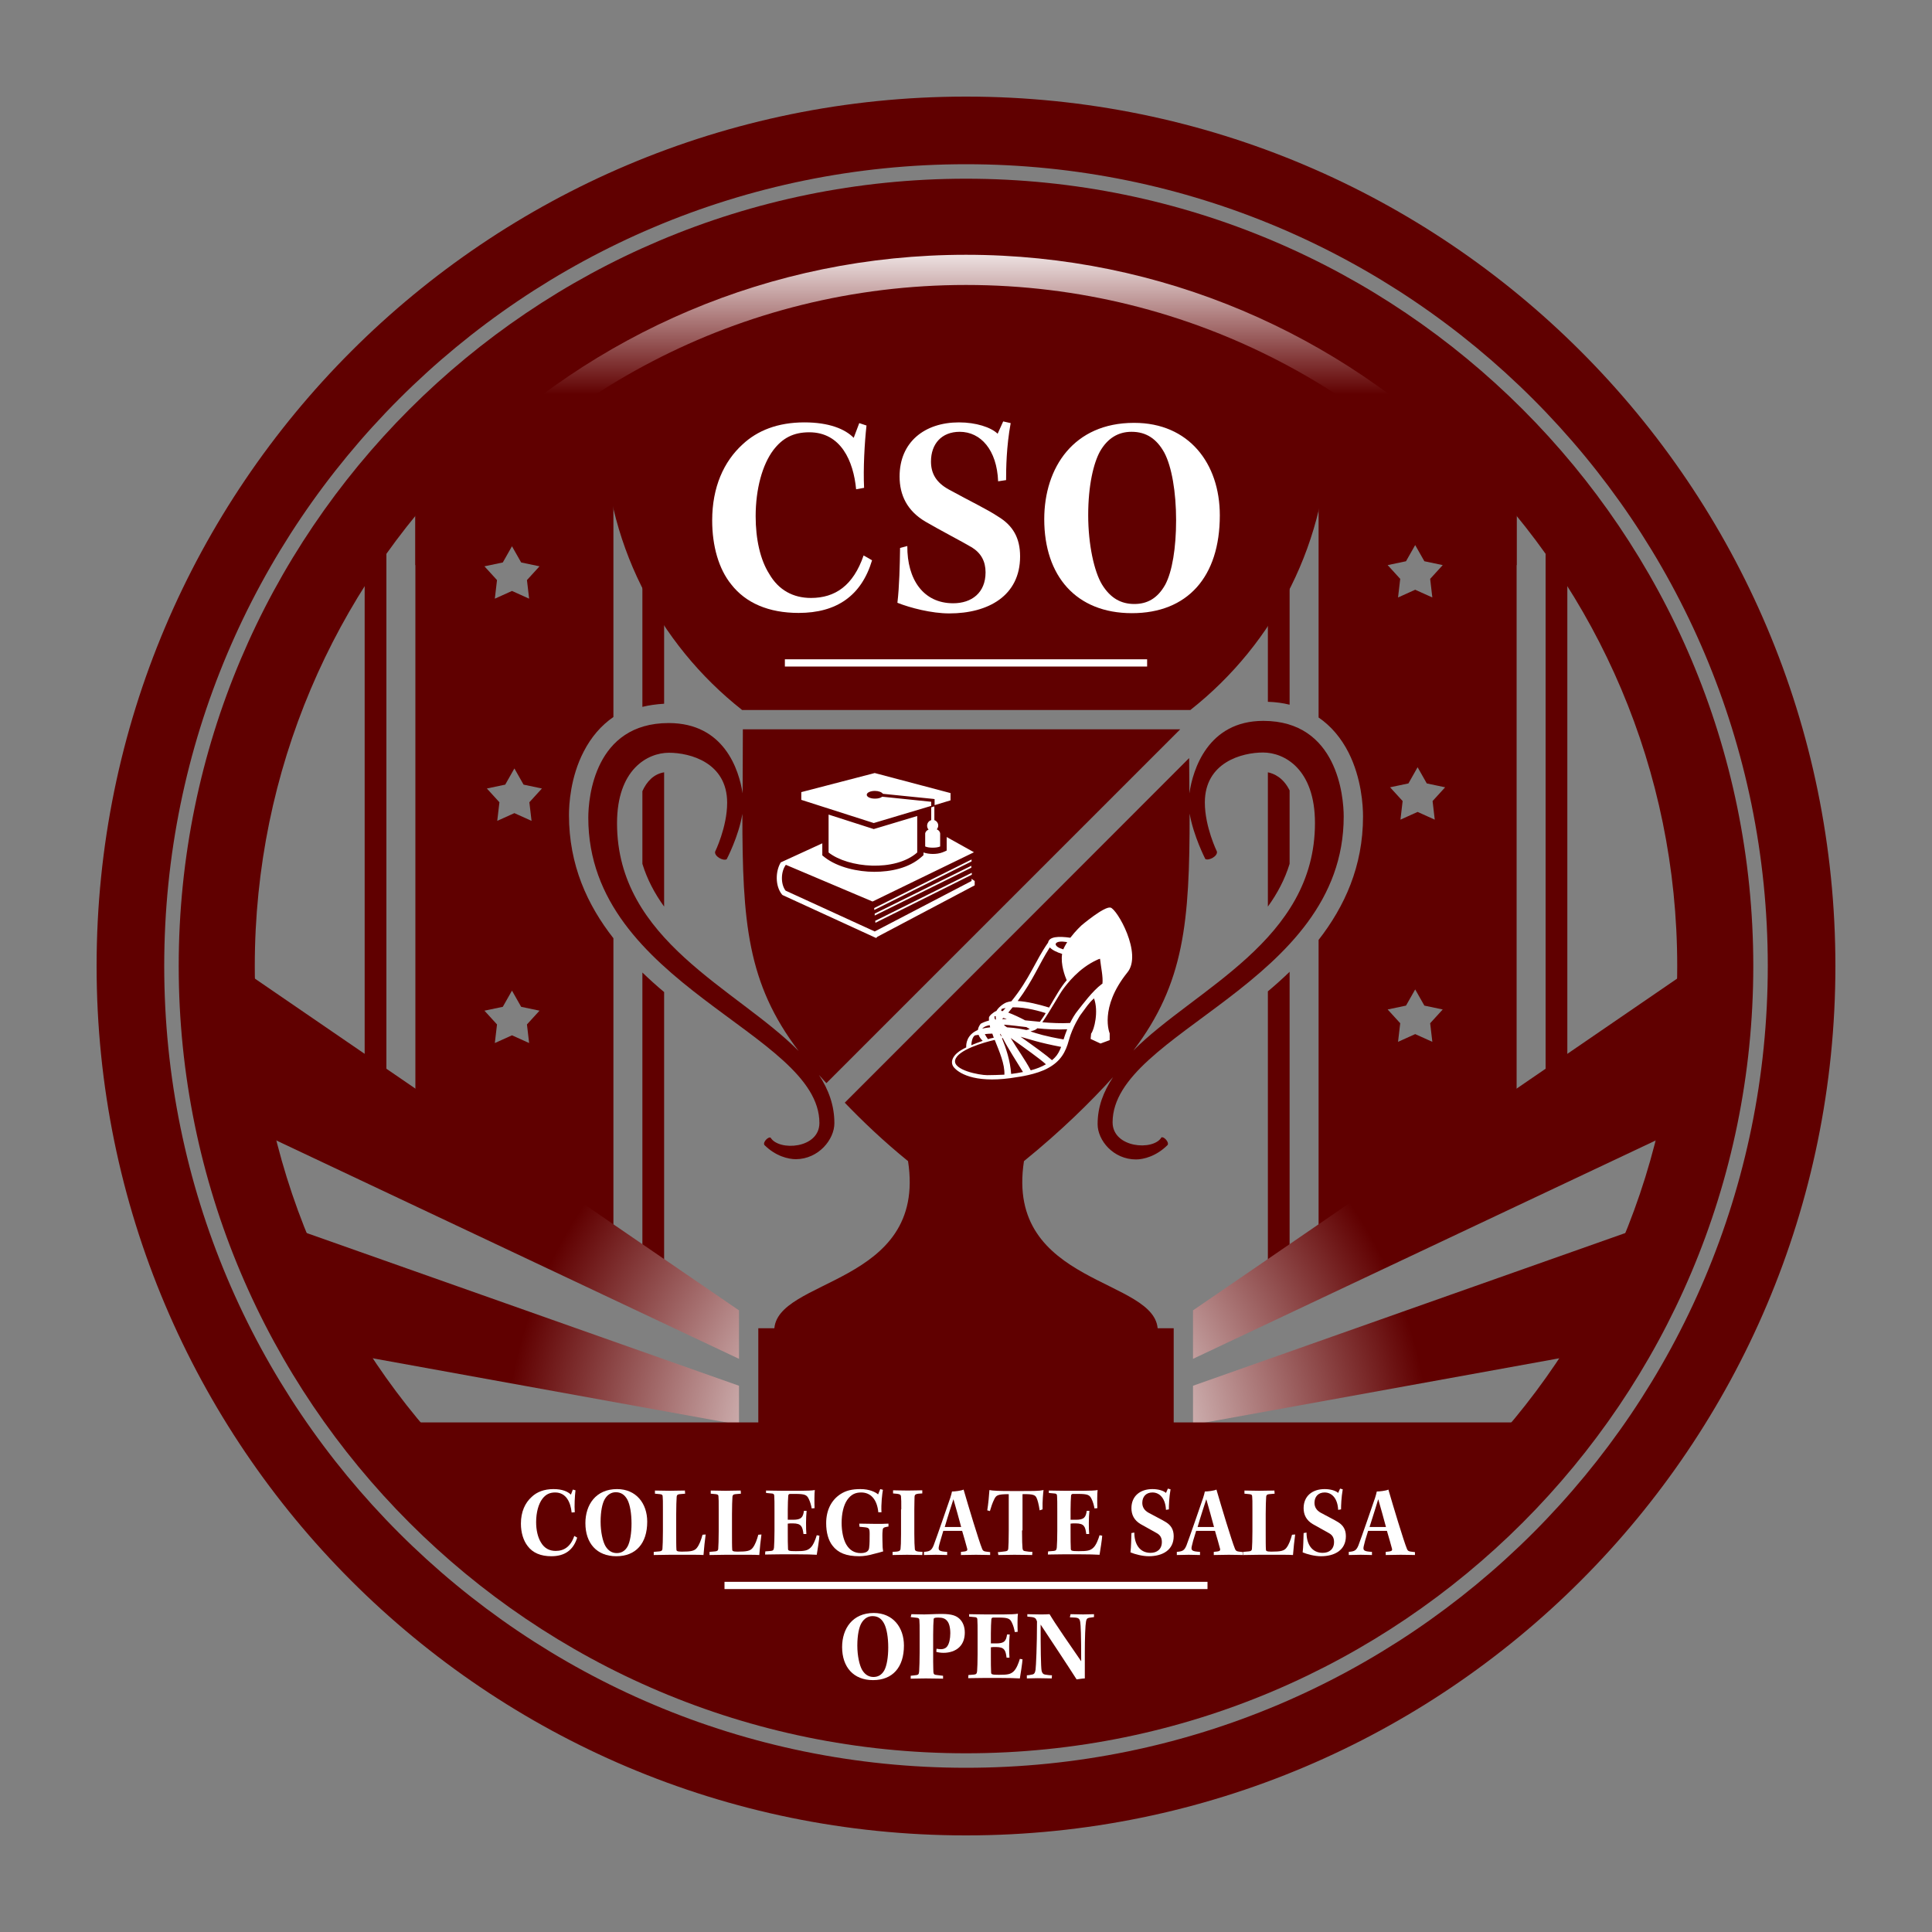 <?xml version="1.0" encoding="utf-8"?>
<!-- Generator: Adobe Illustrator 18.0.0, SVG Export Plug-In . SVG Version: 6.00 Build 0)  -->
<!DOCTYPE svg PUBLIC "-//W3C//DTD SVG 1.1//EN" "http://www.w3.org/Graphics/SVG/1.1/DTD/svg11.dtd">
<svg version="1.1" id="Vector_Version" xmlns="http://www.w3.org/2000/svg" xmlns:xlink="http://www.w3.org/1999/xlink" x="0px"
	 y="0px" viewBox="0 0 800 800" enable-background="new 0 0 800 800" xml:space="preserve">
<rect x="0" y="0" width="800" height="800" fill="#808080" stroke="none"/>
<g id="trophy">
	<g id="cup">
		<path fill="#600000" d="M345.5,465.1c0-7.4-2.4-13.9-6.4-20c1,1.1,2,2.3,3.1,3.4L488.7,302H307.6c0,10-0.1,17.8-0.1,26.5
			c-1.5-9.7-7.6-29.1-30.6-29.1c-30.7,0-33.3,30.9-33.3,39.2c0,69.4,95.7,88.9,95.7,126.4c0,10.7-16.8,11.7-20.2,6.1
			c-0.8-0.6-3.3,1.7-2.6,3c4.7,4.7,10,5.9,13.1,5.9C339,479.9,345.5,471.8,345.5,465.1z M255.5,340.9c0-22.4,12.7-29.2,21.5-29.2
			c8.8,0,24.1,4.1,24.1,20.7c0,10.1-5,20.3-5,20.3c-0.3,1.9,3.3,3.9,4.8,3.1c0,0,5-9.5,6.5-18.8c0,44.8,2,70.2,23.3,98.2
			C305.2,409.4,255.5,389.6,255.5,340.9z"/>
		<path fill="#600000" d="M556.4,338.1c0-8.2-2.6-39.6-33.3-39.6c-23,0-29.2,20.3-30.6,30c0-5-0.1-9.7-0.1-14.6L349.8,456.6
			c7.4,7.7,16.1,16,26.2,24.2c8,51.8-55.4,48.2-55.4,70.2h158.8c0-22-63.4-18.4-55.4-70.2c15.5-12.6,27.6-24.5,36.9-34.8
			c-4,6.1-6.4,12.2-6.4,19.5c0,6.7,6.5,14.6,15.9,14.6c3.1,0,8.4-1.3,13.1-6c0.7-1.3-1.8-3.7-2.6-3.1c-3.3,5.6-20.2,4.4-20.2-6.3
			C460.8,427.2,556.4,407.5,556.4,338.1z M492.6,336.9c1.6,9.3,6.5,18.8,6.5,18.8c1.5,0.8,5.2-1.2,4.8-3.1c0,0-5-10.2-5-20.3
			c0-16.6,15.3-20.7,24.1-20.7c8.9,0,21.5,6.9,21.5,29.2c0,48.7-49.7,68.6-75.2,94.2C490.5,407.1,492.6,381.6,492.6,336.9z"/>
	</g>
	<path id="Hat_New" display="none" fill-rule="evenodd" clip-rule="evenodd" fill="#FFFFFF" d="M395.6,328.1
		c-7.9,0.2-12.1,2.2-12.1,2.2c-2.9-2.2-11.5-12.9-14.9-12.7c-2-0.2-5.9,3.3-10.2,5.4c-4.3,2.1-14,3.9-21.5,13.6
		c-7.5,9.6-0.5,30.7,0,32.4c6.3,2.4,20.3-5,26.7-9c7.5-4.8,21.6-18.2,23.4-26c0,0,3,2.7,6.3,4.7c-1.1,7.5-14.4,21.5-27,29.6
		c-12.4,8-17.9,8.6-22.8,8.2c-4.3-0.3-6.9-5.9-6.9-5.9s-9.5,14.6-6.3,22.5c2.8,7.1,15.7,5,27.9-0.6c14.9-6.9,23.6-14.8,23.6-14.8
		s15.5-10.1,24.3-30.7C412,333.1,403.5,327.8,395.6,328.1z M335.2,347.9c-1.8,0.7-2.3-1.1-1.6-1.8c0.8-0.7,1.3,0.5,6.8-3.8
		c2.8-2.1,12.6-12.7,12.4-11.8c-0.4,1.5-9.4,11.5-11.9,13.8C338.5,346.4,337,347.2,335.2,347.9z M342.6,349
		c-4.4-2.3,22.2-31.8,25.3-27.3C372,327.6,347,351.3,342.6,349z M368.3,346.6c-6.6,5.9-18.6,7.9-18.9,6.5
		c-0.4-1.4,7.8-4.8,14.7-12.7c5.8-6.6,7.4-13,8.6-13C373.8,327.3,373.7,341.6,368.3,346.6z"/>
	<path id="shoe_v2" display="none" fill="#FFFFFF" d="M462.8,388.9l1.6-4.6c-1.2,1-3.4,2.5-6.2,4.3c-0.2-0.3-0.4-0.4-0.5-0.5
		c0,0-1.2-4.8-4-3.9c-3.9,1.3-21.4,12.6-26.9,18.1c-1.5,1.5-2.1,3.1-2,4.5c-0.2,0.2-0.4,0.4-0.5,0.6c-4.4,6.4,9.3,12.6,10.6,13.2
		c-0.7,1.1-1.3,2.1-1.9,3c-4.9-1.8-13.8-4.7-18.2-2.5c-2,1.1-3.6,2.4-4.9,3.9c-9.6,2.5-9.3,6.2-9.5,7.9c-1.3,0.4-2.7,1-4.5,1.8
		c-5.3,2.4-2.9,8.2,0.4,8.8c3.4,0.6,34.8,1.6,39.8-3.1c5.2-4.8,6.5-12.5,13.9-22.4c0,0,2.8,6.6,1.5,14l1.9,0.9l2.1-0.6
		c0,0-0.1-10.4,3-16.9c3.1-6.6,5.8-10.7,5.9-12.6c0.2-3-2.5-8.5-4.6-11.8C461.6,389.7,462.8,388.9,462.8,388.9z M450.8,390.3
		c-2.4,2.2-4.2,4.7-5.5,7.1c-0.3,0.2-0.6,0.3-0.9,0.5c-6.2,3.5-11.8,5.7-15.6,7.5C434.1,399.7,450.8,390.3,450.8,390.3z
		 M443.5,402.5c-0.6,2.8-0.6,5.4,0,7.4c-1.3,1.2-2.7,3.2-4.1,5.4c-4.5-2.4-9.1-4.3-11.1-5.7C431.2,408.2,437.2,405.9,443.5,402.5z
		 M427.7,413.4c0.9,0.8,1.9,1.4,2.6,1.8c1.2,0.6,4.1,2.1,6.9,3.7c-0.2,0.3-0.4,0.7-0.6,1C435.3,419.1,429.9,416.1,427.7,413.4z
		 M423.9,432.2c5.5,2.5,10.2,5.4,11.6,6.3c-0.6,0.7-1.2,1.4-1.8,1.9c-4.3-3.3-8.4-5.8-12.1-7.8c0.8-0.1,1.5-0.2,2-0.4
		C423.8,432.3,423.8,432.3,423.9,432.2z M416.5,435.9c3.1,2.9,5.6,6.2,7.2,8.6c-1.1,0.1-2.3,0.2-3.5,0.2
		C419.4,443.1,417.9,439.5,416.5,435.9z M408.8,433.1c0.1-0.8,0.2-1.7,0.4-2.5c0.3,0.2,0.7,0.4,1,0.6c-0.1,0.6-0.1,1.1-0.1,1.7
		C409.7,433,409.3,433.1,408.8,433.1z M421.6,431.3c-0.7,0.1-1.4,0.2-2.1,0.4c-1.9-0.9-3.7-1.7-5.3-2.2c0-0.2-0.1-0.3-0.1-0.5
		C416.5,429.4,419.1,430.2,421.6,431.3z M412.4,425.7c0.7-0.3,2.3-0.1,4.3,0.3c-1.7,0-3.3,0.1-4.9,0.3
		C411.9,426.1,412.1,425.9,412.4,425.7z M404.3,444.2c-0.6-0.1-0.9-0.1-1.1-0.2c-1.2-0.3-2.7-6.3-1.6-7.7c0.4-0.5,1.5-1,3.1-1.3
		C403.8,439.1,404.2,442.8,404.3,444.2z M403.3,434.1c0-0.9,0.2-2.8,1.2-4.3c0.4-0.3,0.9-0.5,1.3-0.7c0.4,0.1,0.7,0.3,1.1,0.4
		c-0.8,1.4-1.4,2.8-1.8,4.2C404.5,433.9,403.9,434,403.3,434.1z M408.8,434.3c0.5-0.1,0.9-0.1,1.4-0.2c0,3.6,0.6,7.3,1.4,10.7
		c-0.3,0-0.7,0-1,0C410.1,443.3,408.7,438.8,408.8,434.3z M440.1,430.6c-1.1-0.4-3.8-1.2-7.4-2.2c0.8-1.3,3.2-5.2,5.9-9.1
		c3.2,1.8,6,3.1,6,3.1l0,0C442.7,425,441.1,428.3,440.1,430.6z M453.4,412.2c-1.4,1-4.1,4.1-6.7,7.7c-1.7-1.4-3.7-2.6-5.7-3.8
		c2.3-3.3,4.3-6.1,4.9-6.8c1.5-1.6,7.1-5.4,8.6-5.3L453.4,412.2z"/>
	<path id="shoe_v2.1" fill="#FFFFFF" d="M459.8,375.8c-2.7-0.5-12,7.4-12,7.4s-2.4,2.2-4.6,5.1c-4.9-0.7-8.8-0.5-9.2,2
		c-5.4,7.7-7.5,14.8-15.2,24.3c-0.8,0.1-1.5,0.3-2.1,0.5c-1.5,0.6-3.4,2.2-4.1,3.5c-1.3,0.5-3.1,2.1-3.1,2.8c0,0.4,0,0.8,0,1.2
		c-1.2,0.3-2.3,0.7-3.4,1.3c-0.3,0.4-1,1.3-1.2,2.6c-4.7,2-4.9,5.9-4.8,7.2c-0.8,0.4-1.4,0.7-1.7,0.9c-3.2,1.7-5.6,4.9-3.3,7.5
		c2.6,2.9,10,6.7,26.1,3.9c0,0,8-1,12.9-3.8c5.1-2.8,7.2-6.6,8.5-11.5c1.5-5.5,4.7-10.3,4.7-10.3c2.6-3.5,3.4-4.9,5.7-7
		c2,5.4,0.1,13-1.2,14.6l-0.2,2.2l4.1,1.9l3.8-1.4v-2.8c0,0-4.5-10.5,7.3-25.2C473.2,395,462.5,376.3,459.8,375.8z M441.9,390.1
		c-0.6,1-1.2,2-1.6,3c-1.8-0.5-3.1-1.2-3.2-2.2C437.5,389.8,439.4,389.7,441.9,390.1z M434.7,392.3c1,1.1,2.9,2,5.1,2.7
		c-0.7,4.3,1.2,9.3,1.9,10.9c-2.4,2.7-4.9,7.2-7.3,11.3c-4.2-1.3-9.1-2.5-13-2.7C427.8,405.9,430.2,399.3,434.7,392.3z M419.3,417.1
		c5.7-0.1,11.8,1.8,13.7,2.4c-0.8,1.4-1.7,2.6-2.4,3.6c-2.1-0.2-4.1-0.4-6.1-0.6c-2.3-1.2-4.8-2.4-7-3.2
		C418.1,418.6,418.7,417.8,419.3,417.1z M417,425.4c-0.4-0.3-0.8-0.5-1.1-0.8c0-0.1-0.1-0.2-0.1-0.3c2.7,0.2,5.8,0.6,9.2,1
		c0.5,0.3,1,0.6,1.4,0.8c-0.4,0.2-0.9,0.3-1.4,0.4C422.9,426.1,420.7,425.6,417,425.4z M429.2,426.1c0.1-0.1,0.2-0.2,0.3-0.3
		c3.8,0.4,8,0.6,12.4,0.4c-0.6,1.5-1.1,2.9-1.5,4.2c-7.6-1.3-10.9-2.4-13.7-3.3C427.8,426.8,428.7,426.5,429.2,426.1z M416.9,422
		c-0.6,0-1.3,0-1.9,0c0.1-0.2,0.3-0.3,0.4-0.5C416,421.6,416.4,421.8,416.9,422z M414.7,417.8c0.6-0.2,1.1-0.3,1.7-0.4
		c-0.4,0.4-0.8,0.9-1.2,1.3c-0.2-0.1-0.4-0.1-0.7-0.1C414.7,418.3,414.7,418,414.7,417.8z M414.3,428.1c0.1,0.3,0.3,0.6,0.4,0.9
		c-0.1,0-0.2,0-0.2,0.1c-0.1-0.3-0.3-0.6-0.4-0.9C414.2,428.1,414.3,428.1,414.3,428.1z M411.8,420.8c0.1,0,0.3,0,0.5,0
		c0,0.4,0,0.9,0.1,1.4c0,0-0.1,0-0.1,0c-0.2-0.1-0.3-0.2-0.4-0.3C411.8,421.4,411.8,421.1,411.8,420.8z M410.9,428
		c0.2,0.6,0.4,1.1,0.6,1.7c-0.5,0.1-0.9,0.2-1.4,0.3c-0.3,0.1-0.7,0.2-1,0.3c-0.6-0.8-1-1.5-1.3-2.1
		C408.7,428.1,409.8,428,410.9,428z M409.8,424.5c0.1,0.3,0.1,0.6,0.2,0.9c-1.2,0.1-2.2,0.3-3.2,0.5c0-0.1,0-0.1,0-0.1
		C407.6,425.1,408.6,424.7,409.8,424.5z M403.8,428.7c0,0,0.5-0.1,1.4-0.2c0.3,0.8,0.8,1.6,1.7,2.5c-1.7,0.6-3.3,1.2-4.7,1.8
		C402.4,429.1,403.8,428.7,403.8,428.7z M408.8,445.2c-3.3,0-14.2-2.1-13.3-6.2c0.9-4.2,11.9-7.4,16.4-8.4c1.9,4.8,4.2,10,4,14.4
		C413.4,445.1,411.1,445.2,408.8,445.2z M418.7,444.7c-0.4-5.5-2.1-10.6-3.8-14.8c0.1,0,0.2,0,0.3-0.1c2.4,4.7,5.8,9.8,8.4,14.1
		C422,444.2,420.4,444.5,418.7,444.7z M418.5,429.8c5.6,4,12.2,8.7,14.6,10.9c-1.9,1.1-4,1.9-6.3,2.5
		C424.5,438.8,421.1,434.2,418.5,429.8z M436.8,437.9c-0.4,0.4-0.8,0.8-1.2,1.1c-2.1-1.9-7.6-5.9-13-9.7c3.6,1,7.4,2.4,16.8,4.2
		C438.7,435.3,437.9,436.8,436.8,437.9z M456.5,407.3c-0.1,0.1-0.2,0.1-0.3,0.2c-3.9,2.9-8.1,8.7-9.8,10.8c-1.4,1.7-2.4,3.5-3.3,5.3
		c-3.8,0.2-7.7,0-11.5-0.3c3.1-4.4,7.4-12.2,8.6-13.7c1.5-2,6.4-8.7,14.2-12.2c0.4-0.2,0.7-0.3,1.1-0.4
		C455.9,400.7,456.8,404.4,456.5,407.3z"/>
	<path id="cap_and_book" fill="#FFFFFF" d="M325.4,358.1l35.9,15.2l42-20.4l-11.3-6.3v3.9v1.7l-1.6,0.7c-1.3,0.5-2.7,0.7-4.1,0.7
		c-1.3,0-2.7-0.2-3.9-0.6v1.1l-0.9,0.8c-5.2,4.6-12.7,6.1-19.5,6.1c-6.7,0-15.1-1.8-20.5-6l-1-0.8v-5l-17.2,7.9
		c-2.2,3.6-2.4,9.7,0.5,13.3l0.2,0.2l0.2,0.1l37.9,17.4l0.7,0.3l0.5-0.5l40.3-21.3l0-1.8l-1.3-0.9l0,0.9l-40.1,20.9l-36.9-16.9
		C323.2,366.1,323.3,360.9,325.4,358.1L325.4,358.1z M379.8,337.9V353c-9.2,8.1-28.6,6.4-36.7,0v-15.7l18.7,6L379.8,337.9
		L379.8,337.9z M384.5,343.5c-0.4-0.4-0.6-1-0.6-1.6c0-1.1,0.7-2,1.7-2.3v-5.3l1.3-0.4v5.7c0.9,0.3,1.6,1.2,1.6,2.2
		c0,0.6-0.2,1.1-0.6,1.6c0.9,0.4,1.3,1,1.4,1.7c0,1.8,0,3.6,0,5.4c-0.9,0.4-2,0.5-3.1,0.5c-1.1,0-2.2-0.1-3.1-0.5c0-1.8,0-3.6,0-5.4
		C383.2,344.5,383.6,343.9,384.5,343.5L384.5,343.5z M331.8,328l0,3.2l30,9.6l23.8-7.1V332l-20.3-2.1c-0.6,0.5-1.7,0.8-3,0.8
		c-1.9,0-3.4-0.7-3.4-1.6s1.5-1.6,3.4-1.6c1.5,0,2.8,0.5,3.3,1.2l20.8,2.1l0.6,0.1v0.6v1.9l6.6-2l0-3l-31.4-8.3L331.8,328L331.8,328
		z M362.4,381.3l40-19.9l0,0.8l-39.9,19.9L362.4,381.3L362.4,381.3z M362.2,378.3l40-19.8l0,0.8l-40,19.8L362.2,378.3L362.2,378.3z
		 M362,376l40.3-20.1l0,0.8L362,376.8L362,376z"/>
	<rect id="pedestal" x="314" y="550" fill="#600000" width="172" height="72"/>
</g>
<g id="star_banners">
	<defs>
		<path id="SVGID_1_" d="M290.6,544h218.9l209.1-143.3c0-0.2,0-0.5,0-0.7c0-175.9-142.6-318.5-318.5-318.5S81.5,224.1,81.5,400
			c0,0.2,0,0.5,0,0.7L290.6,544z"/>
	</defs>
	<clipPath id="SVGID_2_">
		<use xlink:href="#SVGID_1_"  overflow="visible"/>
	</clipPath>
	<g clip-path="url(#SVGID_2_)">
		<g>
			<rect x="151" y="41" fill="#600000" width="9" height="719"/>
			<path fill="#600000" d="M254,296.9V41h-82v719h82V388.5c-10.8-13.8-18.4-30.3-18.4-51c0-4.4,0.6-15.7,6.1-26.3
				C244.8,305.2,248.9,300.4,254,296.9z M208.2,232.9l3.8-6.7l3.8,6.7l7.6,1.6l-5.2,5.7l0.9,7.7l-7.1-3.2l-7.1,3.2l0.9-7.7l-5.2-5.7
				L208.2,232.9z M219.1,431.9l-7.1-3.2l-7.1,3.2l0.9-7.7l-5.2-5.7l7.6-1.6l3.8-6.7l3.8,6.7l7.6,1.6l-5.2,5.7L219.1,431.9z
				 M219.2,332.2l0.9,7.7l-7.1-3.2l-7.1,3.2l0.9-7.7l-5.2-5.7l7.6-1.6l3.8-6.7l3.8,6.7l7.6,1.6L219.2,332.2z"/>
		</g>
		<g>
			<path fill="#600000" d="M275,291.4V41h-9v251.7C268.8,292,271.8,291.6,275,291.4z"/>
			<path fill="#600000" d="M266,402.7V760h9V410.8C271.9,408.2,268.9,405.5,266,402.7z"/>
		</g>
	</g>
	<g clip-path="url(#SVGID_2_)">
		<g>
			<rect x="640" y="41" fill="#600000" width="9" height="719"/>
		</g>
		<path fill="#600000" d="M546,41v256.1c5.1,3.5,9.3,8.4,12.4,14.5c5.4,10.7,6,22.1,6,26.5c0,20.6-7.6,37.2-18.4,51.1V760h82V41H546
			z M582.2,232.4l3.8-6.7l3.8,6.7l7.6,1.6l-5.2,5.7l0.9,7.7l-7.1-3.2l-7.1,3.2l0.9-7.7l-5.2-5.7L582.2,232.4z M593.1,431.4l-7.1-3.2
			l-7.1,3.2l0.9-7.7l-5.2-5.7l7.6-1.6l3.8-6.7l3.8,6.7l7.6,1.6l-5.2,5.7L593.1,431.4z M593.2,331.7l0.9,7.7l-7.1-3.2l-7.1,3.2
			l0.9-7.7l-5.2-5.7l7.6-1.6l3.8-6.7l3.8,6.7l7.6,1.6L593.2,331.7z"/>
		<g>
			<path fill="#600000" d="M534,291.8V41h-9v249.6C528.2,290.7,531.2,291.1,534,291.8z"/>
			<path fill="#600000" d="M525,410.5V760h9V402.4C531.1,405.2,528.1,407.9,525,410.5z"/>
		</g>
	</g>
</g>
<g>
	<path fill="#600000" d="M275,319.8c-4.3,0.7-7.2,3.8-9,7.8v30.1c2,6.5,5.1,12.3,9,17.7V319.8z"/>
</g>
<g>
	<path fill="#600000" d="M534,327.3c-2.6-5.3-6.5-7-9-7.5v55.6c3.9-5.4,7-11.2,9-17.7V327.3z"/>
</g>
<path fill="#600000" d="M265.9,108.8c-10.2,20.2-15.9,43.1-15.9,67.3c0,47.8,22.4,90.4,57.3,117.9h0.4h184.8h0.4
	c34.9-27.5,57.3-70.1,57.3-117.9c0-24.2-5.7-47-15.9-67.3C493.3,90,447.9,79.5,400,79.5S306.7,90,265.9,108.8z"/>
<g>
	<linearGradient id="SVGID_3_" gradientUnits="userSpaceOnUse" x1="400" y1="234.052" x2="400" y2="98">
		<stop  offset="0.52" style="stop-color:#600000"/>
		<stop  offset="1" style="stop-color:#FFFFFF"/>
	</linearGradient>
	<path fill="url(#SVGID_3_)" d="M172,234.1C223.3,163.7,306.3,118,400,118s176.7,45.7,228,116.1V202C572.6,138.3,491,98,400,98
		c-91,0-172.6,40.3-228,104V234.1z"/>
</g>
<g>
	<defs>
		<polygon id="SVGID_4_" points="571,299 494,299 306,299 228,299 48,299 48,630 306,630 306,465 494,465 494,630 752,630 752,299 
					"/>
	</defs>
	<clipPath id="SVGID_5_">
		<use xlink:href="#SVGID_4_"  overflow="visible"/>
	</clipPath>
	<radialGradient id="SVGID_6_" cx="400.666" cy="606.371" r="239.929" gradientUnits="userSpaceOnUse">
		<stop  offset="0.2" style="stop-color:#FFFFFF"/>
		<stop  offset="0.8" style="stop-color:#600000"/>
	</radialGradient>
	<path clip-path="url(#SVGID_5_)" fill="url(#SVGID_6_)" d="M406,595h-12v7.9L79.1,387.1c-0.1,2.6-0.1,5.3-0.1,7.9
		c0,21.7,2.2,42.9,6.3,63.5L394,604.2v0.7L96.5,499.8c6.9,19.9,15.7,39,26.2,56.9L394,605.9v1.1h12v-1.1l271.3-49.2
		c10.5-17.9,19.3-37,26.2-56.9L406,604.9v-0.7l308.7-145.7c4.1-20.5,6.3-41.7,6.3-63.5c0-2.6,0-5.3-0.1-7.9L406,602.9V595z"/>
</g>
<path fill="#600000" d="M141.2,589c58.3,79.7,152.5,131.5,258.8,131.5S600.5,668.7,658.8,589H141.2z"/>
<path id="outer_ring" fill="#600000" d="M400,40C201.2,40,40,201.2,40,400s161.2,360,360,360c198.8,0,360-161.2,360-360
	S598.8,40,400,40z M400,732C216.6,732,68,583.4,68,400S216.6,68,400,68s332,148.6,332,332S583.4,732,400,732z"/>
<g id="inner_ring">
	<path fill="#600000" d="M400,74C220,74,74,220,74,400c0,180,146,326,326,326s326-146,326-326C726,220,580,74,400,74z M400,694.5
		c-162.6,0-294.5-131.9-294.5-294.5S237.4,105.5,400,105.5S694.5,237.4,694.5,400S562.6,694.5,400,694.5z"/>
</g>
<g id="text">
	<g>
		<path fill="#FFFFFF" d="M236.7,626.3c-0.4-4.1-2.2-8.3-6.8-8.3c-2.3,0-3.9,0.8-5.3,2.6c-1.6,2.1-2.6,5.6-2.6,9.7
			c0,3.3,0.7,6.3,2,8.4c1.4,2.4,3.5,3.5,6.1,3.5c3.5,0,6.2-1.8,7.7-6.2l1.2,0.7c-1.6,5.2-5.2,7.7-10.7,7.7c-4.4,0-7.7-1.4-9.8-4.2
			c-1.8-2.3-2.8-5.6-2.8-9.3c0-4.9,1.7-8.6,4.5-11.1c2.1-2,5.1-3.2,9-3.2c3.6,0,5.9,1,7.2,2.3l0.8-2.1l1.1,0.3
			c-0.3,2.5-0.5,6.3-0.3,9.1L236.7,626.3z"/>
		<path fill="#FFFFFF" d="M255.5,616.6c7.9,0,12.5,5.9,12.5,13.5c0,9-4.7,14.3-12.8,14.3c-8.1,0-12.8-5.4-12.8-13.7
			C242.4,623.1,246.7,616.6,255.5,616.6L255.5,616.6z M255,617.9c-1.9,0-3.5,1-4.6,2.9c-1,1.7-1.7,5-1.7,9.3s0.9,8.2,2,10.1
			c1.2,2,2.8,2.9,4.7,2.9c1.8,0,3.4-0.8,4.5-2.8c1-1.9,1.6-5.4,1.6-9.4c0-4.1-0.6-7.8-1.7-9.9C258.7,619,257.2,617.9,255,617.9
			L255,617.9z"/>
		<path fill="#FFFFFF" d="M292.2,635.4c-0.3,2-0.7,5.9-0.9,8.5c-0.8-0.1-2.6-0.1-5.1-0.1c-2.4,0-5.7,0-8.9,0c-1.8,0-5.5,0.1-6.6,0.1
			l0-1.3l2.3-0.2c0.9-0.1,1.2-0.3,1.3-1c0.1-1.3,0.2-4,0.2-7.4v-8.8c0-3.4,0-4.7-0.1-5.5c0-0.7-0.3-0.9-1.1-1l-2.1-0.2l0-1.3
			c1.1,0,4.3,0.1,6.2,0.1c1.9,0,3.9-0.1,6.2-0.1l0.1,1.3l-2.3,0.2c-0.8,0.1-1.1,0.3-1.2,1c-0.1,1.6-0.2,3.9-0.2,7.3v7.3
			c0,3.4,0,6.3,0.1,7.4c0,0.5,0.3,0.8,2.2,0.8c3.9,0,5.3-0.3,6.3-1.6c1-1.3,1.7-3.2,2.3-5.4L292.2,635.4z"/>
		<path fill="#FFFFFF" d="M315.3,635.4c-0.3,2-0.7,5.9-0.9,8.5c-0.8-0.1-2.6-0.1-5.1-0.1c-2.4,0-5.7,0-8.9,0c-1.8,0-5.5,0.1-6.6,0.1
			l0-1.3l2.3-0.2c0.9-0.1,1.2-0.3,1.3-1c0.1-1.3,0.2-4,0.2-7.4v-8.8c0-3.4,0-4.7-0.1-5.5c0-0.7-0.3-0.9-1.1-1l-2.1-0.2l0-1.3
			c1.1,0,4.3,0.1,6.2,0.1c1.9,0,3.9-0.1,6.2-0.1l0.1,1.3l-2.3,0.2c-0.8,0.1-1.1,0.3-1.2,1c-0.1,1.6-0.2,3.9-0.2,7.3v7.3
			c0,3.4,0,6.3,0.1,7.4c0,0.5,0.3,0.8,2.2,0.8c3.9,0,5.3-0.3,6.3-1.6c1-1.3,1.7-3.2,2.3-5.4L315.3,635.4z"/>
		<path fill="#FFFFFF" d="M317.2,617.2c1.3,0,4.6,0.1,6.8,0.1h7.4c2.7,0,5-0.1,6-0.3c-0.2,1.3-0.2,5.4-0.1,7.5l-1.2,0.1
			c-0.2-1.2-0.6-2.7-1.2-3.9c-0.8-1.7-1.6-2.1-5.6-2.1h-2.1c-0.5,0-0.7,0.2-0.8,0.7c-0.1,1.3-0.2,3.5-0.2,5.9v4.1c0.5,0,1.6,0,2.2,0
			c3.4,0,4.1-1,4.5-3.7h1.1c-0.3,2.9-0.3,7.1-0.1,9.6l-1.2,0c-0.4-3-0.8-4.4-4.4-4.4c-0.7,0-1.7,0-2.1,0.1v3.4c0,2.8,0,5.5,0.1,7
			c0,0.8,0.3,1,3.2,1c3.6,0,4.8-0.2,6.1-1.4c1.2-1.1,2.1-3.5,2.6-5.2l1.1,0.2c0,1-0.9,6.8-1.1,7.9c-1.6-0.1-4.3-0.2-9-0.2h-5.2
			c-2.4,0-5.7,0.1-7.2,0.1l0.1-1.3l2.4-0.2c0.8-0.1,1.1-0.4,1.2-1.4c0.1-1.6,0.2-3.8,0.2-6.9v-8.2c0-3.2,0-5.1-0.1-6.3
			c0-0.7-0.4-1-1.3-1l-2.1-0.2V617.2z"/>
		<path fill="#FFFFFF" d="M363.7,626.3c-0.5-5.5-3.2-8.3-7.1-8.3c-2.4,0-4.2,0.8-5.8,3.1c-1.5,2.2-2.3,5.6-2.3,9.5
			c0,3.5,0.7,6.8,1.9,8.9c1.4,2.4,3.4,3.6,6,3.6c2.3,0,3.4-0.8,3.5-2.3c0.2-1.3,0.2-3.7,0.2-5.6c0-2.3-0.2-2.6-2.1-2.8l-2.1-0.2
			l-0.1-1.3c1.5,0,4.8,0.1,6.6,0.1c1.9,0,4.4,0,5.5-0.1l0,1.2c-1.9,0.3-2.3,0.5-2.4,1.4c-0.2,1.7-0.1,3.1-0.1,4.4
			c0,2.3,0.1,3.4,0.3,4.5c-1,0.3-2.8,0.8-4.1,1.1c-1.6,0.5-3.9,0.9-5.8,0.9c-5.4,0-8.8-1.4-11.1-4.4c-1.7-2.2-2.6-5.4-2.6-9.3
			c0-5.3,2.1-9.5,5.9-12c2.3-1.5,4.8-2.1,8.3-2.1c3.8,0,6.3,1.3,7.3,2.2l0.9-2.2l1.1,0.3c-0.3,1.5-0.8,5.9-0.6,9.3H363.7z"/>
		<path fill="#FFFFFF" d="M373.2,625c0-3,0-4.2-0.1-5.1c0-1.2-0.6-1.3-3.3-1.5l0-1.3c1.2,0,3.8,0.1,6.1,0.1c2.1,0,4.7-0.1,6-0.1
			l0,1.3c-2.6,0.1-3.1,0.3-3.2,1.3c0,0.9-0.1,2.4-0.1,5.3v10.2c0,3.2,0.1,4.9,0.2,6c0,1.1,0.6,1.3,3.2,1.4l-0.1,1.3
			c-1.5,0-4-0.1-6.3-0.1c-2.1,0-4.7,0.1-6,0.1l0-1.3c2.6-0.1,3.2-0.3,3.3-1.3c0.1-0.9,0.2-2.6,0.2-6V625z"/>
		<path fill="#FFFFFF" d="M410.1,643.9c-1.1,0-3.4-0.1-6-0.1c-2.4,0-3.9,0.1-6.2,0.1v-1.3c2.4-0.2,2.8-0.4,2.6-1.3
			c-0.4-1.6-1.4-5-2.1-7.4c-0.8,0-2.4,0-4,0c-1.5,0-3,0-3.8,0c-1,3.4-1.6,5.3-1.8,6.3c-0.4,1.8,0,2.2,3.4,2.4v1.3
			c-1.4,0-2.8-0.1-4.7-0.1c-1.3,0-3.3,0.1-4.9,0.1v-1.3c2.3-0.2,3.1-0.5,4-2.7c1.3-3.4,5.8-16.5,6.9-19.7c0.4-1.2,0.5-1.8,0.7-2.6
			c1,0,3.9-0.3,4.8-0.8c2,6.9,6.3,21.2,7.7,24.6c0.3,0.8,0.8,1,1.7,1.1l1.6,0.2V643.9z M391.2,632.3c0.8,0,2.2,0,3.5,0
			c1.3,0,2.7,0,3.3,0c-1-3.7-2.2-8.1-3.2-11.5C393.9,623.6,392.8,626.8,391.2,632.3z"/>
		<path fill="#FFFFFF" d="M423.2,633.7c0,4.2,0.1,6.3,0.2,7.4c0.1,0.8,0.3,1.1,1.1,1.2c1.3,0.2,1.8,0.3,3,0.3l-0.1,1.3
			c-1.3,0-4.2-0.1-7.4-0.1c-2.2,0-4.7,0.1-6.6,0.1l-0.2-1.2c0.9,0,1.6-0.2,2.9-0.3c0.9-0.1,1.3-0.3,1.4-1.1c0.1-1.4,0.2-3.2,0.2-7.5
			v-9.3c0-2.6,0-4.7,0-5.8c-4.7,0-5.2,0.5-6,2.1c-0.8,1.6-1.3,3.2-1.8,4.9l-1.1-0.3c0.4-2.3,0.8-6.6,0.9-8.4
			c1.3,0.3,4.3,0.4,8.9,0.4h3.8c5.7,0,7.9,0,9.7-0.4c-0.1,0.7-0.5,4.5-0.4,8l-1.2,0.4c-0.4-2.7-0.9-4.4-1.3-5.2
			c-0.5-1.1-1.3-1.6-5.8-1.5c0,1.1,0,3.2,0,5.4V633.7z"/>
		<path fill="#FFFFFF" d="M434.3,617.2c1.3,0,4.6,0.1,6.8,0.1h7.4c2.7,0,5-0.1,6-0.3c-0.2,1.3-0.2,5.4-0.1,7.5l-1.2,0.1
			c-0.2-1.2-0.6-2.7-1.2-3.9c-0.8-1.7-1.6-2.1-5.6-2.1h-2.1c-0.5,0-0.7,0.2-0.8,0.7c-0.1,1.3-0.2,3.5-0.2,5.9v4.1c0.5,0,1.6,0,2.2,0
			c3.4,0,4.1-1,4.5-3.7h1.1c-0.3,2.9-0.3,7.1-0.1,9.6l-1.2,0c-0.4-3-0.8-4.4-4.4-4.4c-0.7,0-1.7,0-2.1,0.1v3.4c0,2.8,0,5.5,0.1,7
			c0,0.8,0.3,1,3.2,1c3.6,0,4.8-0.2,6.1-1.4c1.2-1.1,2.1-3.5,2.6-5.2l1.1,0.2c0,1-0.9,6.8-1.1,7.9c-1.6-0.1-4.3-0.2-9-0.2h-5.2
			c-2.4,0-5.7,0.1-7.2,0.1l0.1-1.3l2.4-0.2c0.8-0.1,1.1-0.4,1.2-1.4c0.1-1.6,0.2-3.8,0.2-6.9v-8.2c0-3.2,0-5.1-0.1-6.3
			c0-0.7-0.4-1-1.3-1l-2.1-0.2V617.2z"/>
		<path fill="#FFFFFF" d="M469.7,634.6c0,4.9,2.3,8.4,6.7,8.4c2.7,0,4.7-1.5,4.7-4.5c0-1.6-0.6-2.8-2-3.6c-1.2-0.7-4.7-2.6-6.8-3.8
			c-2.7-1.6-3.8-3.9-3.8-6.6c0-5,3.6-7.9,8.7-7.9c2.5,0,4.7,0.7,5.6,1.6l0.8-1.8l1.1,0.3c-0.6,3.4-0.7,6.7-0.7,8.3l-1.2,0.2
			c-0.2-4.6-2.5-7.2-5.6-7.2c-2.7,0-4.2,1.8-4.2,4.3c0,1.7,0.8,3.1,2.6,4.1c3.3,1.8,5.6,2.9,7.2,3.9c2.1,1.3,3.2,3.1,3.2,5.8
			c0,5.8-4.7,8.3-10.3,8.3c-2.6,0-5.7-0.8-7.6-1.6c0.3-2.4,0.3-5.5,0.4-8L469.7,634.6z"/>
		<path fill="#FFFFFF" d="M514.8,643.9c-1.1,0-3.4-0.1-6-0.1c-2.4,0-3.9,0.1-6.2,0.1v-1.3c2.4-0.2,2.8-0.4,2.6-1.3
			c-0.4-1.6-1.4-5-2.1-7.4c-0.8,0-2.4,0-4,0c-1.5,0-3,0-3.8,0c-1.1,3.4-1.6,5.3-1.8,6.3c-0.4,1.8,0,2.2,3.4,2.4v1.3
			c-1.4,0-2.8-0.1-4.7-0.1c-1.3,0-3.3,0.1-4.9,0.1v-1.3c2.3-0.2,3.1-0.5,4-2.7c1.3-3.4,5.8-16.5,6.9-19.7c0.4-1.2,0.5-1.8,0.7-2.6
			c1,0,3.9-0.3,4.8-0.8c2,6.9,6.3,21.2,7.7,24.6c0.3,0.8,0.8,1,1.7,1.1l1.6,0.2V643.9z M495.9,632.3c0.8,0,2.2,0,3.5,0
			c1.3,0,2.7,0,3.3,0c-1-3.7-2.2-8.1-3.2-11.5C498.6,623.6,497.5,626.8,495.9,632.3z"/>
		<path fill="#FFFFFF" d="M536.3,635.4c-0.3,2-0.7,5.9-0.9,8.5c-0.8-0.1-2.6-0.1-5.1-0.1c-2.4,0-5.7,0-8.9,0c-1.8,0-5.5,0.1-6.6,0.1
			l0-1.3l2.3-0.2c0.9-0.1,1.2-0.3,1.3-1c0.1-1.3,0.2-4,0.2-7.4v-8.8c0-3.4,0-4.7-0.1-5.5c0-0.7-0.3-0.9-1.1-1l-2.1-0.2l0-1.3
			c1.1,0,4.3,0.1,6.2,0.1c1.9,0,3.9-0.1,6.2-0.1l0.1,1.3l-2.3,0.2c-0.8,0.1-1.1,0.3-1.2,1c-0.1,1.6-0.2,3.9-0.2,7.3v7.3
			c0,3.4,0,6.3,0.1,7.4c0,0.5,0.3,0.8,2.2,0.8c3.9,0,5.3-0.3,6.3-1.6c1-1.3,1.7-3.2,2.3-5.4L536.3,635.4z"/>
		<path fill="#FFFFFF" d="M541,634.6c0,4.9,2.3,8.4,6.7,8.4c2.7,0,4.7-1.5,4.7-4.5c0-1.6-0.6-2.8-2-3.6c-1.2-0.7-4.7-2.6-6.8-3.8
			c-2.7-1.6-3.8-3.9-3.8-6.6c0-5,3.6-7.9,8.7-7.9c2.5,0,4.7,0.7,5.6,1.6l0.8-1.8l1.1,0.3c-0.6,3.4-0.7,6.7-0.7,8.3l-1.2,0.2
			c-0.2-4.6-2.5-7.2-5.6-7.2c-2.7,0-4.2,1.8-4.2,4.3c0,1.7,0.8,3.1,2.6,4.1c3.3,1.8,5.6,2.9,7.2,3.9c2.1,1.3,3.2,3.1,3.2,5.8
			c0,5.8-4.7,8.3-10.3,8.3c-2.6,0-5.7-0.8-7.6-1.6c0.3-2.4,0.3-5.5,0.4-8L541,634.6z"/>
		<path fill="#FFFFFF" d="M586,643.9c-1.1,0-3.4-0.1-6-0.1c-2.4,0-3.9,0.1-6.2,0.1v-1.3c2.4-0.2,2.8-0.4,2.6-1.3
			c-0.4-1.6-1.4-5-2.1-7.4c-0.8,0-2.4,0-4,0c-1.5,0-3,0-3.8,0c-1.1,3.4-1.6,5.3-1.8,6.3c-0.4,1.8,0,2.2,3.4,2.4v1.3
			c-1.4,0-2.8-0.1-4.7-0.1c-1.3,0-3.3,0.1-4.9,0.1v-1.3c2.3-0.2,3.1-0.5,4-2.7c1.3-3.4,5.8-16.5,6.9-19.7c0.4-1.2,0.5-1.8,0.7-2.6
			c1,0,3.9-0.3,4.8-0.8c2,6.9,6.3,21.2,7.7,24.6c0.3,0.8,0.8,1,1.7,1.1l1.6,0.2V643.9z M567.1,632.3c0.8,0,2.2,0,3.5,0
			c1.3,0,2.7,0,3.3,0c-1-3.7-2.2-8.1-3.2-11.5C569.9,623.6,568.8,626.8,567.1,632.3z"/>
	</g>
	<g>
		<path fill="#FFFFFF" d="M354.5,202.6c-1.1-11.7-6.3-23.6-19.4-23.6c-6.6,0-11.1,2.4-14.9,7.4c-4.5,6-7.3,16-7.3,27.4
			c0,9.4,1.9,18,5.6,23.8c3.9,6.8,10,10,17.3,10c10,0,17.5-5.1,21.8-17.6l3.5,2c-4.4,14.7-14.7,21.8-30.4,21.8
			c-12.4,0-21.9-4.1-27.9-11.8c-5.2-6.4-7.9-15.9-7.9-26.5c0-13.8,4.8-24.4,12.6-31.5c6.1-5.7,14.5-9.1,25.6-9.1
			c10.1,0,16.8,2.7,20.4,6.4l2.3-6.1l3,1c-0.8,7-1.4,18-1,25.8L354.5,202.6z"/>
		<path fill="#FFFFFF" d="M375.7,226.1c-0.1,13.8,6.6,23.7,19,23.7c7.6,0,13.4-4.3,13.4-12.8c0-4.5-1.8-7.9-5.6-10.3
			c-3.3-2-13.5-7.3-19.3-10.7c-7.6-4.5-10.7-11-10.7-18.7c0-14.2,10.3-22.4,24.6-22.4c7,0,13.2,2,16,4.7l2.3-5.1l3.1,0.7
			c-1.8,9.7-1.9,19-1.9,23.6l-3.3,0.5c-0.5-13-7.2-20.5-15.9-20.5c-7.6,0-11.9,5.1-11.9,12.3c0,4.9,2.1,8.7,7.4,11.6
			c9.3,5.1,15.9,8.2,20.4,11.2c6.1,3.7,9.1,8.8,9.1,16.5c0,16.3-13.2,23.6-29.3,23.6c-7.4,0-16.2-2.3-21.5-4.4
			c0.8-6.8,1-15.7,1.1-22.7L375.7,226.1z"/>
		<path fill="#FFFFFF" d="M469.7,175.1c22.5,0,35.4,16.7,35.4,38.3c0,25.5-13.4,40.5-36.4,40.5c-23.1,0-36.3-15.4-36.3-38.9
			c0-21.5,12.3-39.9,37.1-39.9H469.7z M468.5,178.8c-5.5,0-9.9,2.7-13,8.1c-2.7,4.9-4.9,14.1-4.9,26.4c0,12.3,2.5,23.4,5.7,28.7
			c3.5,5.7,7.9,8.1,13.4,8.1c5.1,0,9.5-2.1,12.8-8c2.9-5.4,4.5-15.3,4.5-26.7c0-11.6-1.8-22.2-4.9-28c-3.1-5.6-7.4-8.6-13.5-8.6
			H468.5z"/>
	</g>
	<rect id="underline_bottom" x="300" y="655" fill="#FFFFFF" width="200" height="3"/>
	<rect id="underline_top" x="325" y="273" fill="#FFFFFF" width="150" height="3"/>
	<g>
		<path fill="#FFFFFF" d="M361.8,667.9c7.9,0,12.5,5.9,12.5,13.5c0,9-4.7,14.3-12.8,14.3c-8.1,0-12.8-5.4-12.8-13.7
			C348.7,674.4,353,667.9,361.8,667.9L361.8,667.9z M361.3,669.2c-1.9,0-3.5,1-4.6,2.9c-1,1.7-1.7,5-1.7,9.3s0.9,8.2,2,10.1
			c1.2,2,2.8,2.9,4.7,2.9c1.8,0,3.4-0.8,4.5-2.8c1-1.9,1.6-5.4,1.6-9.4c0-4.1-0.6-7.8-1.7-9.9C365,670.2,363.5,669.2,361.3,669.2
			L361.3,669.2z"/>
		<path fill="#FFFFFF" d="M380.8,676.4c0-3.1,0-4.5-0.1-5.4c0-0.7-0.2-1-1-1.1l-2.6-0.3l0.3-1.2c0.9,0,3.4,0.1,5.4,0.1
			c1.9,0,4.2-0.2,7.1-0.2c4.4,0,6.1,0.8,7.4,2c1.4,1.3,2.2,3.3,2.2,5.7c0,2.6-0.8,4.6-2.2,6c-1.7,1.7-4.2,2.4-6.6,2.4
			c-1.2,0-2.4-0.2-3-0.4l0.1-1.3c0.5,0.1,1.3,0.2,1.9,0.2c1.1,0,2.1-0.5,2.6-1.3c0.7-1,1.2-2.9,1.2-5.3c0-2.4-0.5-4.2-1.3-5.1
			c-0.8-1-1.9-1.4-3.7-1.4c-1.6,0-1.9,0.2-1.9,0.8c-0.1,1.2-0.2,3.3-0.2,6.5v5.5v5.3c0,2.4,0.1,3.7,0.1,4.5c0.1,0.9,0.4,1.1,1.5,1.2
			l2.5,0.3l0,1.2c-1.9,0-4.3-0.1-7.2-0.1c-2.2,0-4.5,0.1-6.2,0.1l0-1.2l1.7-0.2c1.4-0.1,1.7-0.3,1.8-1.6c0.1-1.8,0.2-4.7,0.2-7.8
			V676.4z"/>
		<path fill="#FFFFFF" d="M401.3,668.4c1.3,0,4.6,0.1,6.8,0.1h7.4c2.7,0,5-0.1,6-0.3c-0.2,1.3-0.2,5.4-0.1,7.5l-1.2,0.1
			c-0.2-1.2-0.6-2.7-1.2-3.9c-0.8-1.7-1.6-2.1-5.6-2.1h-2.1c-0.5,0-0.7,0.2-0.8,0.7c-0.1,1.3-0.2,3.5-0.2,5.9v4.1c0.5,0,1.6,0,2.2,0
			c3.4,0,4.1-1,4.5-3.7h1.1c-0.3,2.9-0.3,7.1-0.1,9.6l-1.2,0c-0.4-3-0.8-4.4-4.4-4.4c-0.7,0-1.7,0-2.1,0.1v3.4c0,2.8,0,5.5,0.1,7
			c0,0.8,0.3,1,3.2,1c3.6,0,4.8-0.2,6.1-1.4c1.2-1.1,2.1-3.5,2.6-5.2l1.1,0.2c0,1-0.9,6.8-1.1,7.9c-1.6-0.1-4.3-0.2-9-0.2h-5.2
			c-2.4,0-5.7,0.1-7.2,0.1l0.1-1.3l2.4-0.2c0.8-0.1,1.1-0.4,1.2-1.4c0.1-1.6,0.2-3.8,0.2-6.9v-8.2c0-3.2,0-5.1-0.1-6.3
			c0-0.7-0.4-1-1.3-1l-2.1-0.2V668.4z"/>
		<path fill="#FFFFFF" d="M425.5,668.4c0.8,0,3.1,0.1,5,0.1c1.7,0,2.8,0,4.1-0.1c0.4,0.7,1,1.6,2.2,3.5c1.2,1.9,5.1,7.6,10.9,16
			c0-10.8-0.2-15.1-0.4-16.2c-0.2-1.4-0.7-1.8-2.2-1.9l-2.1-0.1l0.3-1.3c1.8,0,3.7,0.1,5.2,0.1c1.4,0,3.3-0.1,4.5-0.1l0,1.2
			c-0.8,0.1-1.5,0.2-2.1,0.3c-0.8,0.2-1,0.5-1.2,1.5c-0.3,1.5-0.5,6.7-0.5,13.1V695c-0.9,0-2.6,0.3-3.4,0.4
			c-3.7-5.8-10.2-15.6-14.9-22.7c0,9.5,0.1,17.5,0.4,19.1c0.2,1,0.7,1.5,1.4,1.6c0.7,0.1,1.7,0.3,2.9,0.3l-0.1,1.3
			c-1.5,0-3.4-0.1-5.8-0.1c-2,0-3.5,0.1-4.5,0.1l0-1.3c0.5,0,1.3-0.1,2.1-0.3c1-0.1,1.3-0.8,1.5-2c0.2-1.6,0.6-10,0.6-20
			c-0.1-0.4-0.3-0.7-0.5-1.1c-0.3-0.3-0.7-0.6-1.6-0.7l-1.9-0.2V668.4z"/>
	</g>
</g>
</svg>
